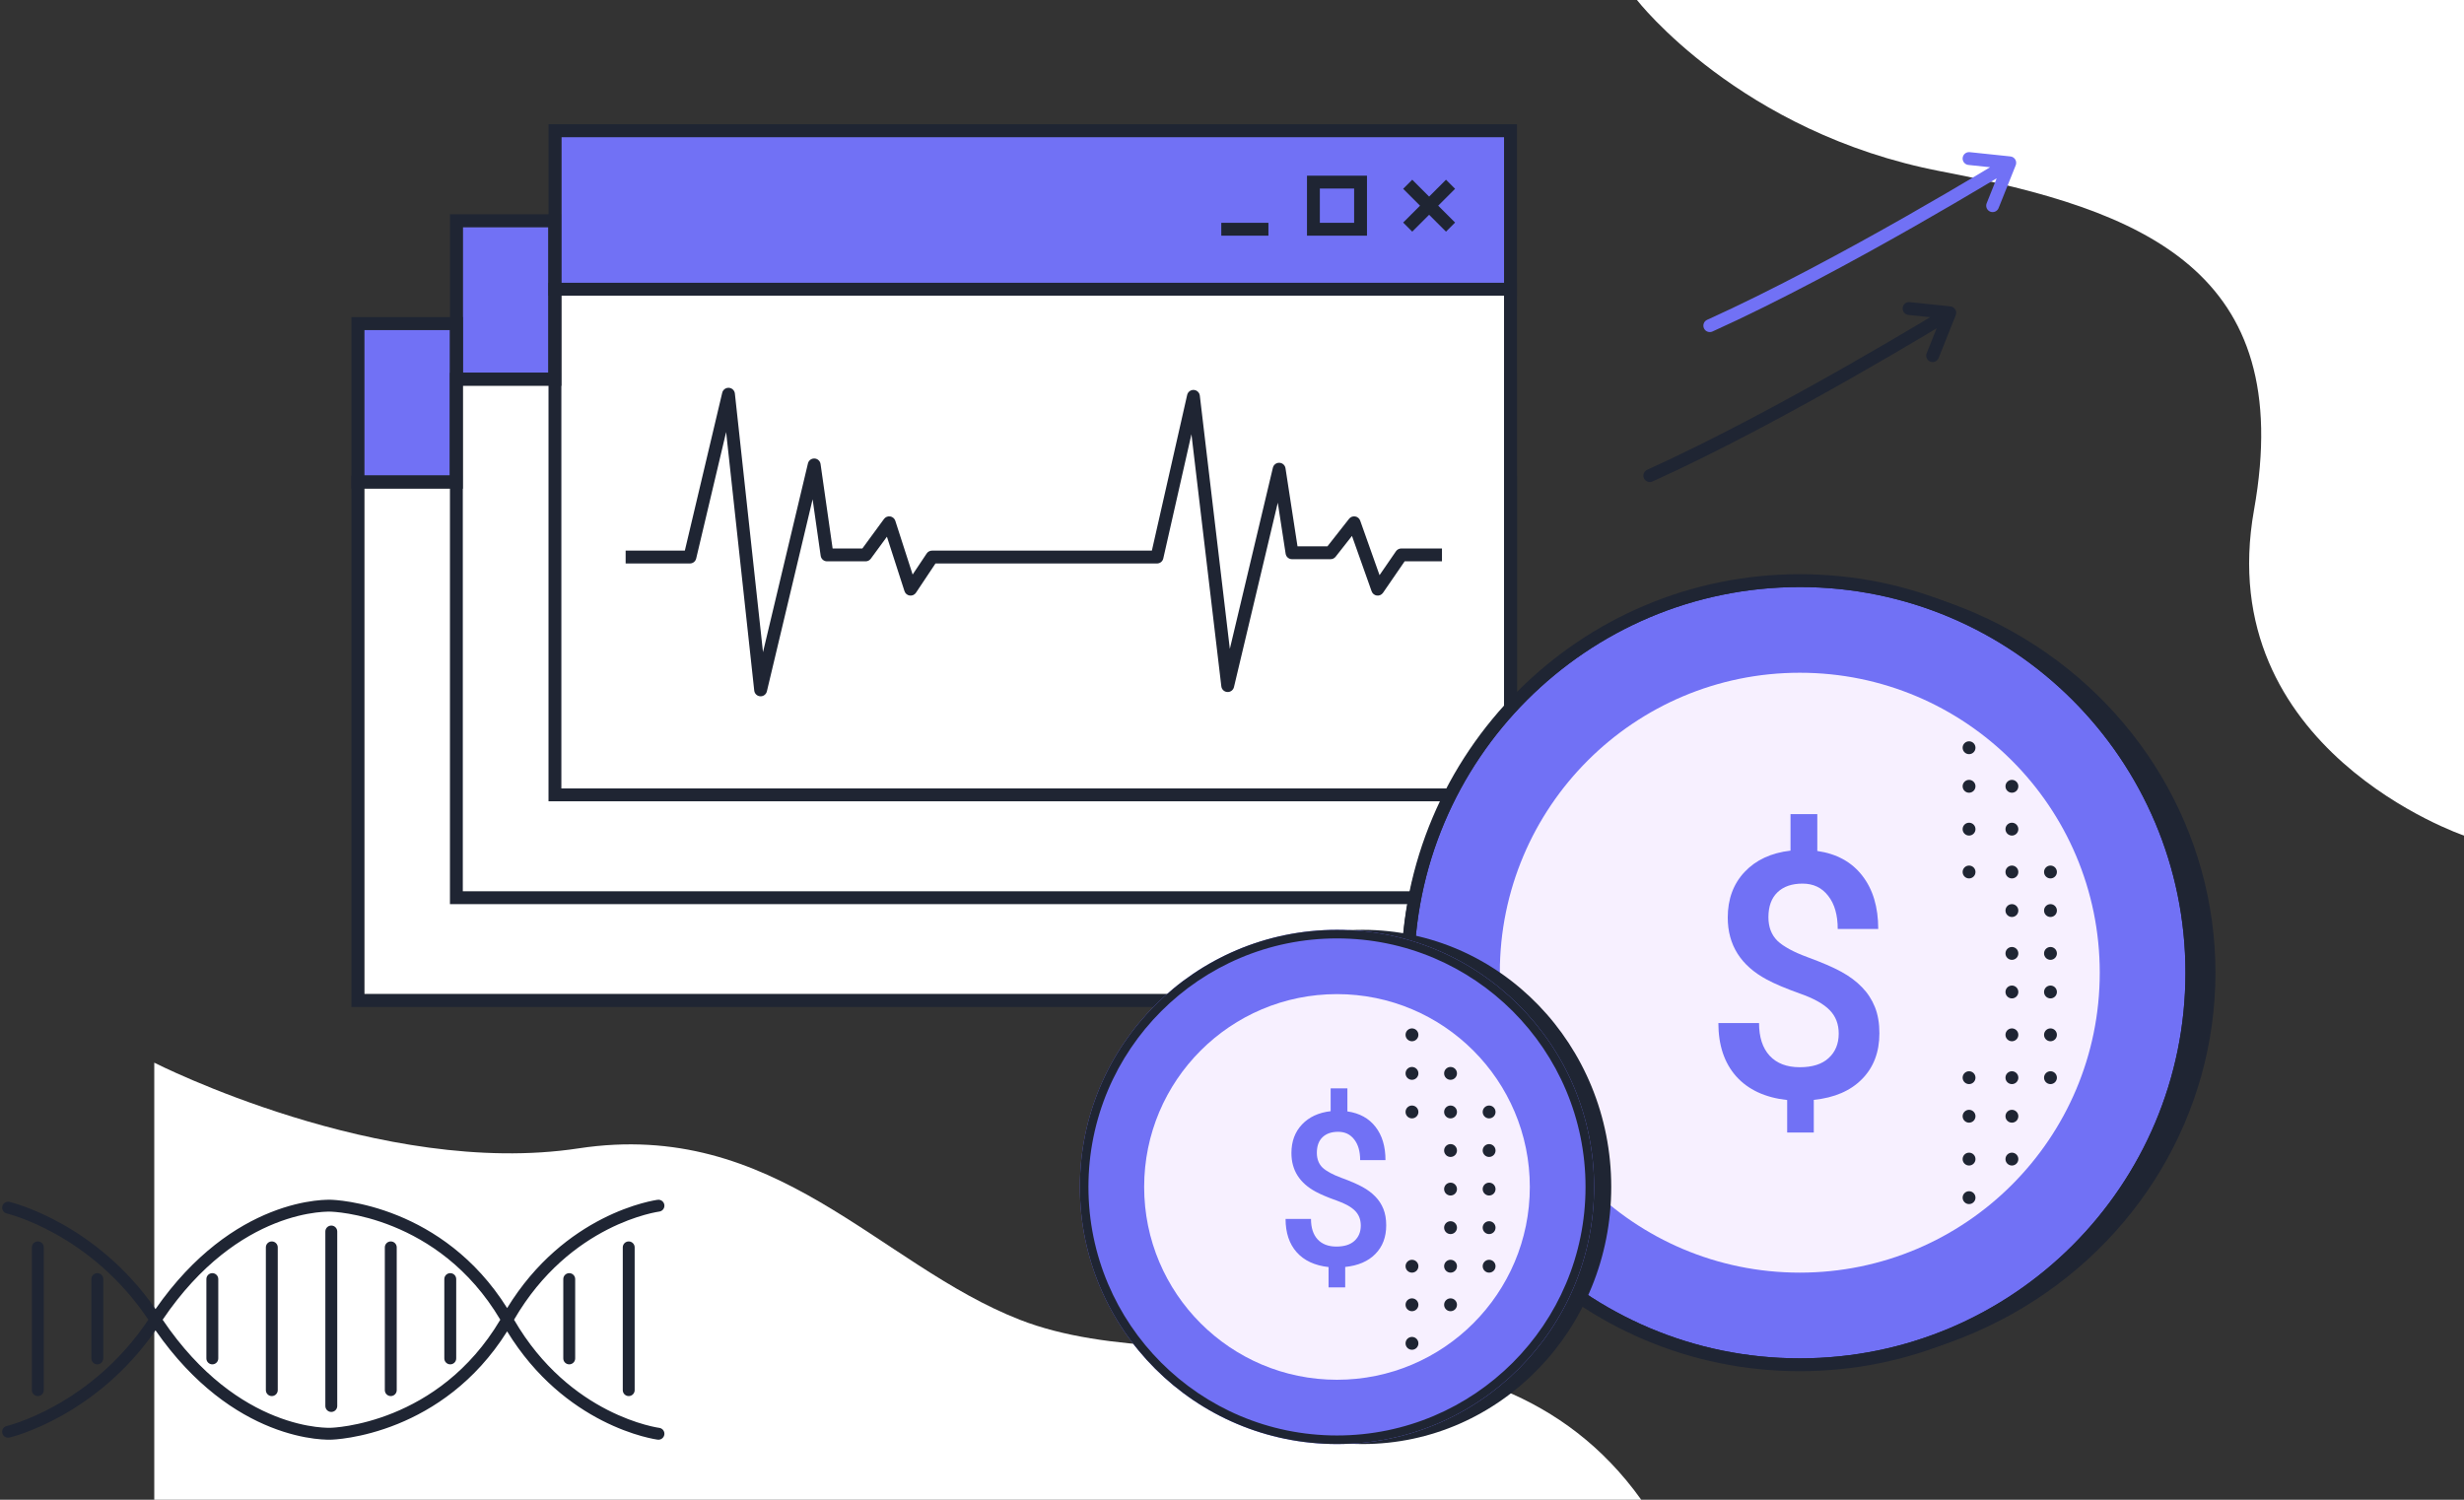 <svg width="575" height="350" viewBox="0 0 575 350" fill="none" xmlns="http://www.w3.org/2000/svg">
<rect x="0" y="0" width="575" height="350" fill="#333333" stroke="none"/>
<path d="M382 0H575V195C575 195 516 175 526 119C536 63 500 49 453 40C406 31 382 0 382 0Z" fill="white"/>
<path d="M383 350H36V248C36 248 89 275 135 268C181 261 204.942 295.093 238 308C279 324.008 346.991 299.669 383 350Z" fill="white"/>
<path fill-rule="evenodd" clip-rule="evenodd" d="M64.175 330.464C56.64 327.461 46.873 321.174 37.955 307.988C46.873 294.801 56.64 288.514 64.175 285.511C68.044 283.968 71.342 283.286 73.656 282.988C74.813 282.839 75.724 282.786 76.337 282.77C76.643 282.762 76.875 282.763 77.025 282.766C77.1 282.768 77.155 282.77 77.189 282.771L77.224 282.772L77.226 282.773L77.227 282.773L77.228 282.773L77.229 282.773C77.246 282.774 77.262 282.774 77.279 282.775L77.279 282.775L77.28 282.775L77.288 282.775L77.334 282.777C77.377 282.778 77.444 282.781 77.534 282.786C77.714 282.796 77.987 282.814 78.344 282.846C79.057 282.91 80.103 283.03 81.41 283.256C84.025 283.707 87.674 284.576 91.78 286.245C99.782 289.499 109.518 295.79 116.75 307.988C109.518 320.185 99.782 326.476 91.78 329.73C87.674 331.399 84.025 332.268 81.41 332.719C80.103 332.945 79.057 333.065 78.344 333.129C77.987 333.161 77.714 333.179 77.534 333.189C77.444 333.194 77.377 333.197 77.334 333.198L77.288 333.2L77.28 333.2L77.279 333.2L77.279 333.2C77.262 333.201 77.246 333.201 77.229 333.202L77.228 333.202L77.227 333.202L77.226 333.203L77.224 333.203L77.189 333.204L77.149 333.206C77.117 333.207 77.076 333.208 77.025 333.209C76.875 333.212 76.643 333.213 76.337 333.205C75.724 333.189 74.813 333.136 73.656 332.987C71.342 332.689 68.044 332.007 64.175 330.464ZM13.122 327.911C19.684 324.228 27.889 318.041 34.621 307.988C27.889 297.934 19.684 291.747 13.122 288.064C9.784 286.19 6.875 284.966 4.81 284.213C3.778 283.837 2.957 283.579 2.4 283.416C2.121 283.334 1.909 283.276 1.769 283.24C1.699 283.222 1.647 283.209 1.614 283.2L1.58 283.192L1.574 283.191L1.573 283.19C0.827 283.017 0.362 282.271 0.536 281.524C0.71 280.777 1.456 280.313 2.203 280.486L1.888 281.838C2.203 280.486 2.203 280.487 2.204 280.487L2.206 280.487L2.211 280.488L2.226 280.492L2.279 280.505C2.324 280.516 2.389 280.532 2.471 280.554C2.636 280.597 2.875 280.662 3.18 280.751C3.79 280.93 4.668 281.207 5.761 281.605C7.946 282.402 10.994 283.685 14.481 285.643C21.13 289.375 29.389 295.566 36.29 305.507C45.357 292.474 55.289 286.063 63.147 282.932C67.259 281.293 70.787 280.558 73.302 280.234C74.559 280.072 75.564 280.013 76.264 279.995C76.614 279.986 76.888 279.987 77.078 279.99C77.174 279.992 77.248 279.995 77.302 279.997C77.328 279.998 77.349 279.999 77.365 280L77.371 280C77.388 280 77.41 280.001 77.439 280.002C77.497 280.004 77.579 280.008 77.685 280.014C77.896 280.025 78.202 280.046 78.592 280.081C79.373 280.151 80.494 280.281 81.882 280.52C84.655 280.998 88.502 281.915 92.825 283.673C100.982 286.99 110.835 293.301 118.345 305.271C125.059 294.313 133.534 288.034 140.475 284.478C144.127 282.608 147.354 281.492 149.677 280.842C150.839 280.516 151.777 280.308 152.431 280.179C152.757 280.115 153.013 280.071 153.191 280.042C153.28 280.028 153.35 280.018 153.399 280.011L153.456 280.002L153.474 280L153.479 279.999L153.481 279.999C153.482 279.999 153.483 279.999 153.659 281.376L153.483 279.999C154.244 279.902 154.939 280.44 155.036 281.2C155.133 281.961 154.595 282.656 153.835 282.753L153.83 282.754L153.794 282.759L153.762 282.763L153.727 282.768C153.7 282.773 153.668 282.778 153.631 282.783C153.484 282.807 153.26 282.846 152.966 282.903C152.378 283.019 151.511 283.211 150.425 283.515C148.251 284.123 145.203 285.176 141.741 286.949C134.914 290.446 126.476 296.745 119.957 307.988C126.476 319.23 134.914 325.529 141.741 329.026C145.203 330.799 148.251 331.852 150.425 332.46C151.511 332.764 152.378 332.956 152.966 333.072C153.26 333.13 153.484 333.168 153.631 333.192C153.668 333.198 153.7 333.203 153.727 333.207C153.754 333.211 153.776 333.214 153.794 333.217L153.83 333.222L153.835 333.222C154.595 333.319 155.133 334.015 155.036 334.775C154.939 335.536 154.244 336.073 153.483 335.976L153.659 334.599C153.483 335.976 153.482 335.976 153.481 335.976L153.479 335.976L153.474 335.975L153.456 335.973L153.399 335.965C153.35 335.958 153.28 335.947 153.191 335.933C153.013 335.904 152.757 335.86 152.431 335.796C151.777 335.668 150.839 335.459 149.677 335.134C147.354 334.484 144.127 333.367 140.475 331.497C133.534 327.942 125.059 321.662 118.345 310.704C110.835 322.674 100.982 328.986 92.825 332.302C88.502 334.06 84.655 334.977 81.882 335.455C80.494 335.694 79.373 335.824 78.592 335.894C78.202 335.93 77.896 335.95 77.685 335.961C77.579 335.967 77.497 335.971 77.439 335.973L77.409 335.974L77.371 335.975L77.365 335.975C77.349 335.976 77.328 335.977 77.302 335.978C77.248 335.98 77.174 335.983 77.078 335.985C76.888 335.988 76.614 335.989 76.264 335.98C75.564 335.962 74.559 335.903 73.302 335.741C70.787 335.417 67.259 334.682 63.147 333.043C55.289 329.912 45.357 323.501 36.29 310.468C29.389 320.409 21.13 326.6 14.481 330.332C10.994 332.29 7.946 333.573 5.761 334.37C4.668 334.768 3.79 335.045 3.18 335.224C2.875 335.313 2.636 335.378 2.471 335.421C2.389 335.443 2.324 335.459 2.279 335.47L2.226 335.483L2.211 335.487L2.206 335.488L2.204 335.488C2.203 335.489 2.203 335.489 1.888 334.137L2.203 335.489C1.456 335.662 0.71 335.198 0.536 334.451C0.362 333.705 0.827 332.959 1.573 332.785L1.574 332.785L1.58 332.783L1.614 332.775C1.647 332.767 1.699 332.754 1.769 332.735C1.909 332.699 2.121 332.641 2.4 332.56C2.957 332.396 3.778 332.138 4.81 331.762C6.875 331.009 9.784 329.785 13.122 327.911ZM78.699 287.402C78.699 286.636 78.077 286.014 77.311 286.014C76.544 286.014 75.923 286.636 75.923 287.402V328.121C75.923 328.888 76.544 329.51 77.311 329.51C78.077 329.51 78.699 328.888 78.699 328.121V287.402ZM63.429 289.716C64.196 289.716 64.817 290.338 64.817 291.104V324.42C64.817 325.186 64.196 325.808 63.429 325.808C62.663 325.808 62.041 325.186 62.041 324.42V291.104C62.041 290.338 62.663 289.716 63.429 289.716ZM10.217 291.104C10.217 290.338 9.596 289.716 8.829 289.716C8.062 289.716 7.441 290.338 7.441 291.104V324.42C7.441 325.186 8.062 325.808 8.829 325.808C9.596 325.808 10.217 325.186 10.217 324.42V291.104ZM49.548 297.119C50.315 297.119 50.936 297.741 50.936 298.508V317.016C50.936 317.783 50.315 318.404 49.548 318.404C48.781 318.404 48.16 317.783 48.16 317.016V298.508C48.16 297.741 48.781 297.119 49.548 297.119ZM24.099 298.508C24.099 297.741 23.477 297.119 22.71 297.119C21.944 297.119 21.322 297.741 21.322 298.508V317.016C21.322 317.783 21.944 318.404 22.71 318.404C23.477 318.404 24.099 317.783 24.099 317.016V298.508ZM105.074 297.119C105.84 297.119 106.462 297.741 106.462 298.508V317.016C106.462 317.783 105.84 318.404 105.074 318.404C104.307 318.404 103.686 317.783 103.686 317.016V298.508C103.686 297.741 104.307 297.119 105.074 297.119ZM134.225 298.508C134.225 297.741 133.603 297.119 132.837 297.119C132.07 297.119 131.449 297.741 131.449 298.508V317.016C131.449 317.783 132.07 318.404 132.837 318.404C133.603 318.404 134.225 317.783 134.225 317.016V298.508ZM91.192 289.716C91.959 289.716 92.58 290.338 92.58 291.104V324.42C92.58 325.186 91.959 325.808 91.192 325.808C90.426 325.808 89.804 325.186 89.804 324.42V291.104C89.804 290.338 90.426 289.716 91.192 289.716ZM148.106 291.104C148.106 290.338 147.485 289.716 146.718 289.716C145.951 289.716 145.33 290.338 145.33 291.104V324.42C145.33 325.186 145.951 325.808 146.718 325.808C147.485 325.808 148.106 325.186 148.106 324.42V291.104Z" fill="#1F2533"/>
<path d="M108 53H128V87H108V53Z" fill="#7171F5"/>
<path fill-rule="evenodd" clip-rule="evenodd" d="M105 50H131V90H105V50ZM108 53V87H128V53H108Z" fill="#1F2533"/>
<path d="M85 77H105V111H85V77Z" fill="#7171F5"/>
<path fill-rule="evenodd" clip-rule="evenodd" d="M82 74H108V114H82V74ZM85 77V111H105V77H85Z" fill="#1F2533"/>
<path d="M85 114H351V232H85V114Z" fill="white"/>
<path fill-rule="evenodd" clip-rule="evenodd" d="M82 111H354V235H82V111ZM85 114V232H351V114H85Z" fill="#1F2533"/>
<path d="M108 90H351V208H108V90Z" fill="white"/>
<path fill-rule="evenodd" clip-rule="evenodd" d="M105 87H354V211H105V87ZM108 90V208H351V90H108Z" fill="#1F2533"/>
<path d="M131 69H351V184H131V69Z" fill="white"/>
<path fill-rule="evenodd" clip-rule="evenodd" d="M128 66H354V187H128V66ZM131 69V184H351V69H131Z" fill="#1F2533"/>
<path d="M131 32H351V66H131V32Z" fill="#7171F5"/>
<path fill-rule="evenodd" clip-rule="evenodd" d="M128 29H354V69H128V29ZM131 32V66H351V32H131Z" fill="#1F2533"/>
<path fill-rule="evenodd" clip-rule="evenodd" d="M170.093 90.503C170.822 90.548 171.412 91.112 171.491 91.838L178.053 152.203L188.541 108.153C188.708 107.452 189.349 106.969 190.069 107.002C190.789 107.035 191.383 107.575 191.485 108.288L194.301 128H201.24L206.29 121.113C206.624 120.659 207.183 120.429 207.74 120.519C208.296 120.609 208.755 121.003 208.928 121.539L212.974 134.084L216.252 129.168C216.53 128.751 216.998 128.5 217.5 128.5H268.802L277.037 92.168C277.199 91.456 277.849 90.964 278.579 91.002C279.308 91.04 279.904 91.598 279.99 92.323L286.995 151.43L297.041 109.153C297.207 108.455 297.844 107.972 298.56 108.001C299.277 108.03 299.873 108.563 299.983 109.272L302.787 127.5H309.771L314.821 121.073C315.158 120.643 315.703 120.431 316.243 120.52C316.782 120.608 317.231 120.983 317.414 121.498L321.93 134.227L325.764 128.65C326.044 128.243 326.506 128 327 128H336.5V131H327.789L322.736 138.35C322.417 138.814 321.864 139.061 321.305 138.987C320.746 138.914 320.275 138.533 320.086 138.002L315.497 125.068L311.679 129.927C311.395 130.289 310.96 130.5 310.5 130.5H301.5C300.76 130.5 300.13 129.96 300.017 129.228L298.185 117.315L287.959 160.347C287.791 161.054 287.14 161.539 286.414 161.498C285.687 161.456 285.096 160.899 285.01 160.177L278.036 101.332L271.463 130.332C271.308 131.015 270.701 131.5 270 131.5H218.303L213.748 138.332C213.429 138.811 212.864 139.065 212.294 138.986C211.724 138.907 211.249 138.508 211.072 137.961L206.974 125.254L203.21 130.387C202.927 130.772 202.478 131 202 131H193C192.254 131 191.621 130.451 191.515 129.712L189.631 116.525L178.959 161.347C178.79 162.058 178.134 162.543 177.406 162.497C176.677 162.451 176.088 161.888 176.009 161.162L169.451 100.828L162.46 130.346C162.299 131.022 161.695 131.5 161 131.5H146V128.5H159.814L168.54 91.654C168.709 90.944 169.364 90.457 170.093 90.503Z" fill="#1F2533"/>
<path fill-rule="evenodd" clip-rule="evenodd" d="M316 44H308V52H316V44ZM305 41V55H319V41H305Z" fill="#1F2533"/>
<path d="M285 52H296V55H285V52Z" fill="#1F2533"/>
<path fill-rule="evenodd" clip-rule="evenodd" d="M335.621 48L339.561 44.061L337.439 41.939L333.5 45.879L329.561 41.939L327.439 44.061L331.379 48L327.439 51.939L329.561 54.061L333.5 50.121L337.439 54.061L339.561 51.939L335.621 48Z" fill="#1F2533"/>
<ellipse cx="422" cy="227" rx="95" ry="92" fill="#1F2533"/>
<path d="M510 227C510 276.706 469.706 317 420 317C370.294 317 330 276.706 330 227C330 177.294 370.294 137 420 137C469.706 137 510 177.294 510 227Z" fill="#7171F5"/>
<path fill-rule="evenodd" clip-rule="evenodd" d="M513 227C513 278.362 471.362 320 420 320C368.638 320 327 278.362 327 227C327 175.638 368.638 134 420 134C471.362 134 513 175.638 513 227ZM420 317C469.706 317 510 276.706 510 227C510 177.294 469.706 137 420 137C370.294 137 330 177.294 330 227C330 276.706 370.294 317 420 317Z" fill="#1F2533"/>
<circle cx="420" cy="227" r="70" fill="#F7F0FF"/>
<path d="M429.086 241.211C429.086 238.997 428.383 237.174 426.977 235.742C425.57 234.284 423.227 232.982 419.945 231.836C416.664 230.664 414.112 229.583 412.289 228.594C406.221 225.339 403.188 220.521 403.188 214.141C403.188 209.818 404.503 206.263 407.133 203.477C409.763 200.69 413.331 199.036 417.836 198.516V190H424.086V198.594C428.617 199.245 432.12 201.172 434.594 204.375C437.068 207.552 438.305 211.693 438.305 216.797H428.852C428.852 213.516 428.109 210.938 426.625 209.062C425.167 207.161 423.174 206.211 420.648 206.211C418.148 206.211 416.195 206.888 414.789 208.242C413.383 209.596 412.68 211.536 412.68 214.062C412.68 216.328 413.37 218.151 414.75 219.531C416.156 220.885 418.526 222.174 421.859 223.398C425.193 224.622 427.81 225.755 429.711 226.797C431.612 227.839 433.214 229.036 434.516 230.391C435.818 231.719 436.82 233.255 437.523 235C438.227 236.745 438.578 238.789 438.578 241.133C438.578 245.534 437.224 249.102 434.516 251.836C431.833 254.57 428.083 256.185 423.266 256.68V264.297H417.055V256.719C411.898 256.146 407.927 254.297 405.141 251.172C402.38 248.047 401 243.906 401 238.75H410.492C410.492 242.031 411.312 244.57 412.953 246.367C414.62 248.164 416.964 249.062 419.984 249.062C422.953 249.062 425.206 248.346 426.742 246.914C428.305 245.482 429.086 243.581 429.086 241.211Z" fill="#7171F5"/>
<circle cx="459.5" cy="174.5" r="1.5" fill="#1F2533"/>
<circle cx="459.5" cy="183.5" r="1.5" fill="#1F2533"/>
<circle cx="459.5" cy="193.5" r="1.5" fill="#1F2533"/>
<circle cx="469.5" cy="203.5" r="1.5" fill="#1F2533"/>
<circle cx="478.5" cy="203.5" r="1.5" fill="#1F2533"/>
<circle cx="459.5" cy="203.5" r="1.5" fill="#1F2533"/>
<circle cx="469.5" cy="212.5" r="1.5" fill="#1F2533"/>
<circle cx="469.5" cy="222.5" r="1.5" fill="#1F2533"/>
<circle cx="469.5" cy="231.5" r="1.5" fill="#1F2533"/>
<circle cx="469.5" cy="241.5" r="1.5" fill="#1F2533"/>
<circle cx="469.5" cy="251.5" r="1.5" fill="#1F2533"/>
<circle cx="459.5" cy="251.5" r="1.5" fill="#1F2533"/>
<circle cx="469.5" cy="260.5" r="1.5" fill="#1F2533"/>
<circle cx="469.5" cy="270.5" r="1.5" fill="#1F2533"/>
<circle cx="459.5" cy="260.5" r="1.5" fill="#1F2533"/>
<circle cx="459.5" cy="270.5" r="1.5" fill="#1F2533"/>
<circle cx="459.5" cy="279.5" r="1.5" fill="#1F2533"/>
<circle cx="478.5" cy="212.5" r="1.5" fill="#1F2533"/>
<circle cx="478.5" cy="222.5" r="1.5" fill="#1F2533"/>
<circle cx="478.5" cy="231.5" r="1.5" fill="#1F2533"/>
<circle cx="478.5" cy="241.5" r="1.5" fill="#1F2533"/>
<circle cx="478.5" cy="251.5" r="1.5" fill="#1F2533"/>
<circle cx="469.5" cy="183.5" r="1.5" fill="#1F2533"/>
<circle cx="469.5" cy="193.5" r="1.5" fill="#1F2533"/>
<ellipse cx="318" cy="277" rx="58" ry="60" fill="#1F2533"/>
<path d="M372 277C372 310.137 345.137 337 312 337C278.863 337 252 310.137 252 277C252 243.863 278.863 217 312 217C345.137 217 372 243.863 372 277Z" fill="#7171F5"/>
<path fill-rule="evenodd" clip-rule="evenodd" d="M312 335C344.033 335 370 309.033 370 277C370 244.967 344.033 219 312 219C279.967 219 254 244.967 254 277C254 309.033 279.967 335 312 335ZM312 337C345.137 337 372 310.137 372 277C372 243.863 345.137 217 312 217C278.863 217 252 243.863 252 277C252 310.137 278.863 337 312 337Z" fill="#1F2533"/>
<circle cx="312" cy="277" r="45" fill="#F7F0FF"/>
<circle cx="329.5" cy="241.5" r="1.5" fill="#1F2533"/>
<circle cx="329.5" cy="250.5" r="1.5" fill="#1F2533"/>
<circle cx="329.5" cy="259.5" r="1.5" fill="#1F2533"/>
<circle cx="338.5" cy="250.5" r="1.5" fill="#1F2533"/>
<circle cx="338.5" cy="259.5" r="1.5" fill="#1F2533"/>
<circle cx="338.5" cy="268.5" r="1.5" fill="#1F2533"/>
<circle cx="338.5" cy="277.5" r="1.5" fill="#1F2533"/>
<circle cx="338.5" cy="286.5" r="1.5" fill="#1F2533"/>
<circle cx="338.5" cy="295.5" r="1.5" fill="#1F2533"/>
<circle cx="347.5" cy="295.5" r="1.5" fill="#1F2533"/>
<circle cx="329.5" cy="295.5" r="1.5" fill="#1F2533"/>
<circle cx="338.5" cy="304.5" r="1.5" fill="#1F2533"/>
<circle cx="329.5" cy="304.5" r="1.5" fill="#1F2533"/>
<circle cx="329.5" cy="313.5" r="1.5" fill="#1F2533"/>
<circle cx="347.5" cy="259.5" r="1.5" fill="#1F2533"/>
<circle cx="347.5" cy="268.5" r="1.5" fill="#1F2533"/>
<circle cx="347.5" cy="277.5" r="1.5" fill="#1F2533"/>
<circle cx="347.5" cy="286.5" r="1.5" fill="#1F2533"/>
<path d="M317.554 286.007C317.554 284.623 317.114 283.484 316.235 282.589C315.356 281.677 313.892 280.864 311.841 280.147C309.79 279.415 308.195 278.74 307.056 278.121C303.263 276.087 301.367 273.076 301.367 269.088C301.367 266.386 302.189 264.164 303.833 262.423C305.477 260.681 307.707 259.648 310.522 259.322V254H314.429V259.371C317.261 259.778 319.45 260.982 320.996 262.984C322.542 264.97 323.315 267.558 323.315 270.748H317.407C317.407 268.697 316.943 267.086 316.016 265.914C315.104 264.726 313.859 264.132 312.28 264.132C310.718 264.132 309.497 264.555 308.618 265.401C307.739 266.248 307.3 267.46 307.3 269.039C307.3 270.455 307.731 271.594 308.594 272.457C309.473 273.303 310.954 274.109 313.037 274.874C315.12 275.639 316.756 276.347 317.944 276.998C319.132 277.649 320.133 278.398 320.947 279.244C321.761 280.074 322.388 281.035 322.827 282.125C323.267 283.215 323.486 284.493 323.486 285.958C323.486 288.709 322.64 290.938 320.947 292.647C319.271 294.356 316.927 295.366 313.916 295.675V300.436H310.034V295.699C306.812 295.341 304.329 294.186 302.588 292.232C300.863 290.279 300 287.691 300 284.469H305.933C305.933 286.52 306.445 288.106 307.471 289.229C308.512 290.353 309.977 290.914 311.865 290.914C313.721 290.914 315.129 290.466 316.089 289.571C317.065 288.676 317.554 287.488 317.554 286.007Z" fill="#7171F5"/>
<path fill-rule="evenodd" clip-rule="evenodd" d="M444.008 71.843C444.095 71.019 444.833 70.421 445.657 70.508L455.157 71.508C455.624 71.557 456.042 71.823 456.284 72.225C456.527 72.628 456.567 73.121 456.393 73.557L452.393 83.557C452.085 84.326 451.212 84.7 450.443 84.393C449.674 84.085 449.3 83.212 449.607 82.443L451.94 76.61C451.135 77.095 450.214 77.646 449.19 78.257C445.043 80.73 439.19 84.173 432.367 88.054C418.729 95.811 401.181 105.338 385.617 112.367C384.862 112.708 383.974 112.372 383.633 111.617C383.292 110.862 383.628 109.974 384.383 109.633C399.819 102.662 417.271 93.189 430.883 85.446C437.685 81.577 443.52 78.145 447.654 75.68C448.684 75.066 449.609 74.512 450.417 74.026L445.343 73.492C444.519 73.405 443.922 72.667 444.008 71.843Z" fill="#1F2533"/>
<path fill-rule="evenodd" clip-rule="evenodd" d="M458.008 36.843C458.095 36.019 458.833 35.422 459.657 35.508L469.157 36.508C469.624 36.557 470.042 36.823 470.284 37.225C470.527 37.628 470.567 38.121 470.393 38.557L466.393 48.557C466.085 49.326 465.212 49.7 464.443 49.393C463.674 49.085 463.3 48.212 463.607 47.443L465.94 41.61C465.135 42.095 464.214 42.646 463.19 43.257C459.043 45.73 453.19 49.173 446.367 53.054C432.729 60.811 415.181 70.338 399.617 77.367C398.862 77.708 397.974 77.372 397.633 76.617C397.292 75.862 397.628 74.974 398.383 74.633C413.819 67.662 431.271 58.189 444.883 50.446C451.685 46.577 457.52 43.145 461.654 40.68C462.684 40.066 463.609 39.512 464.417 39.026L459.343 38.492C458.519 38.405 457.922 37.667 458.008 36.843Z" fill="#7171F5"/>
</svg>
